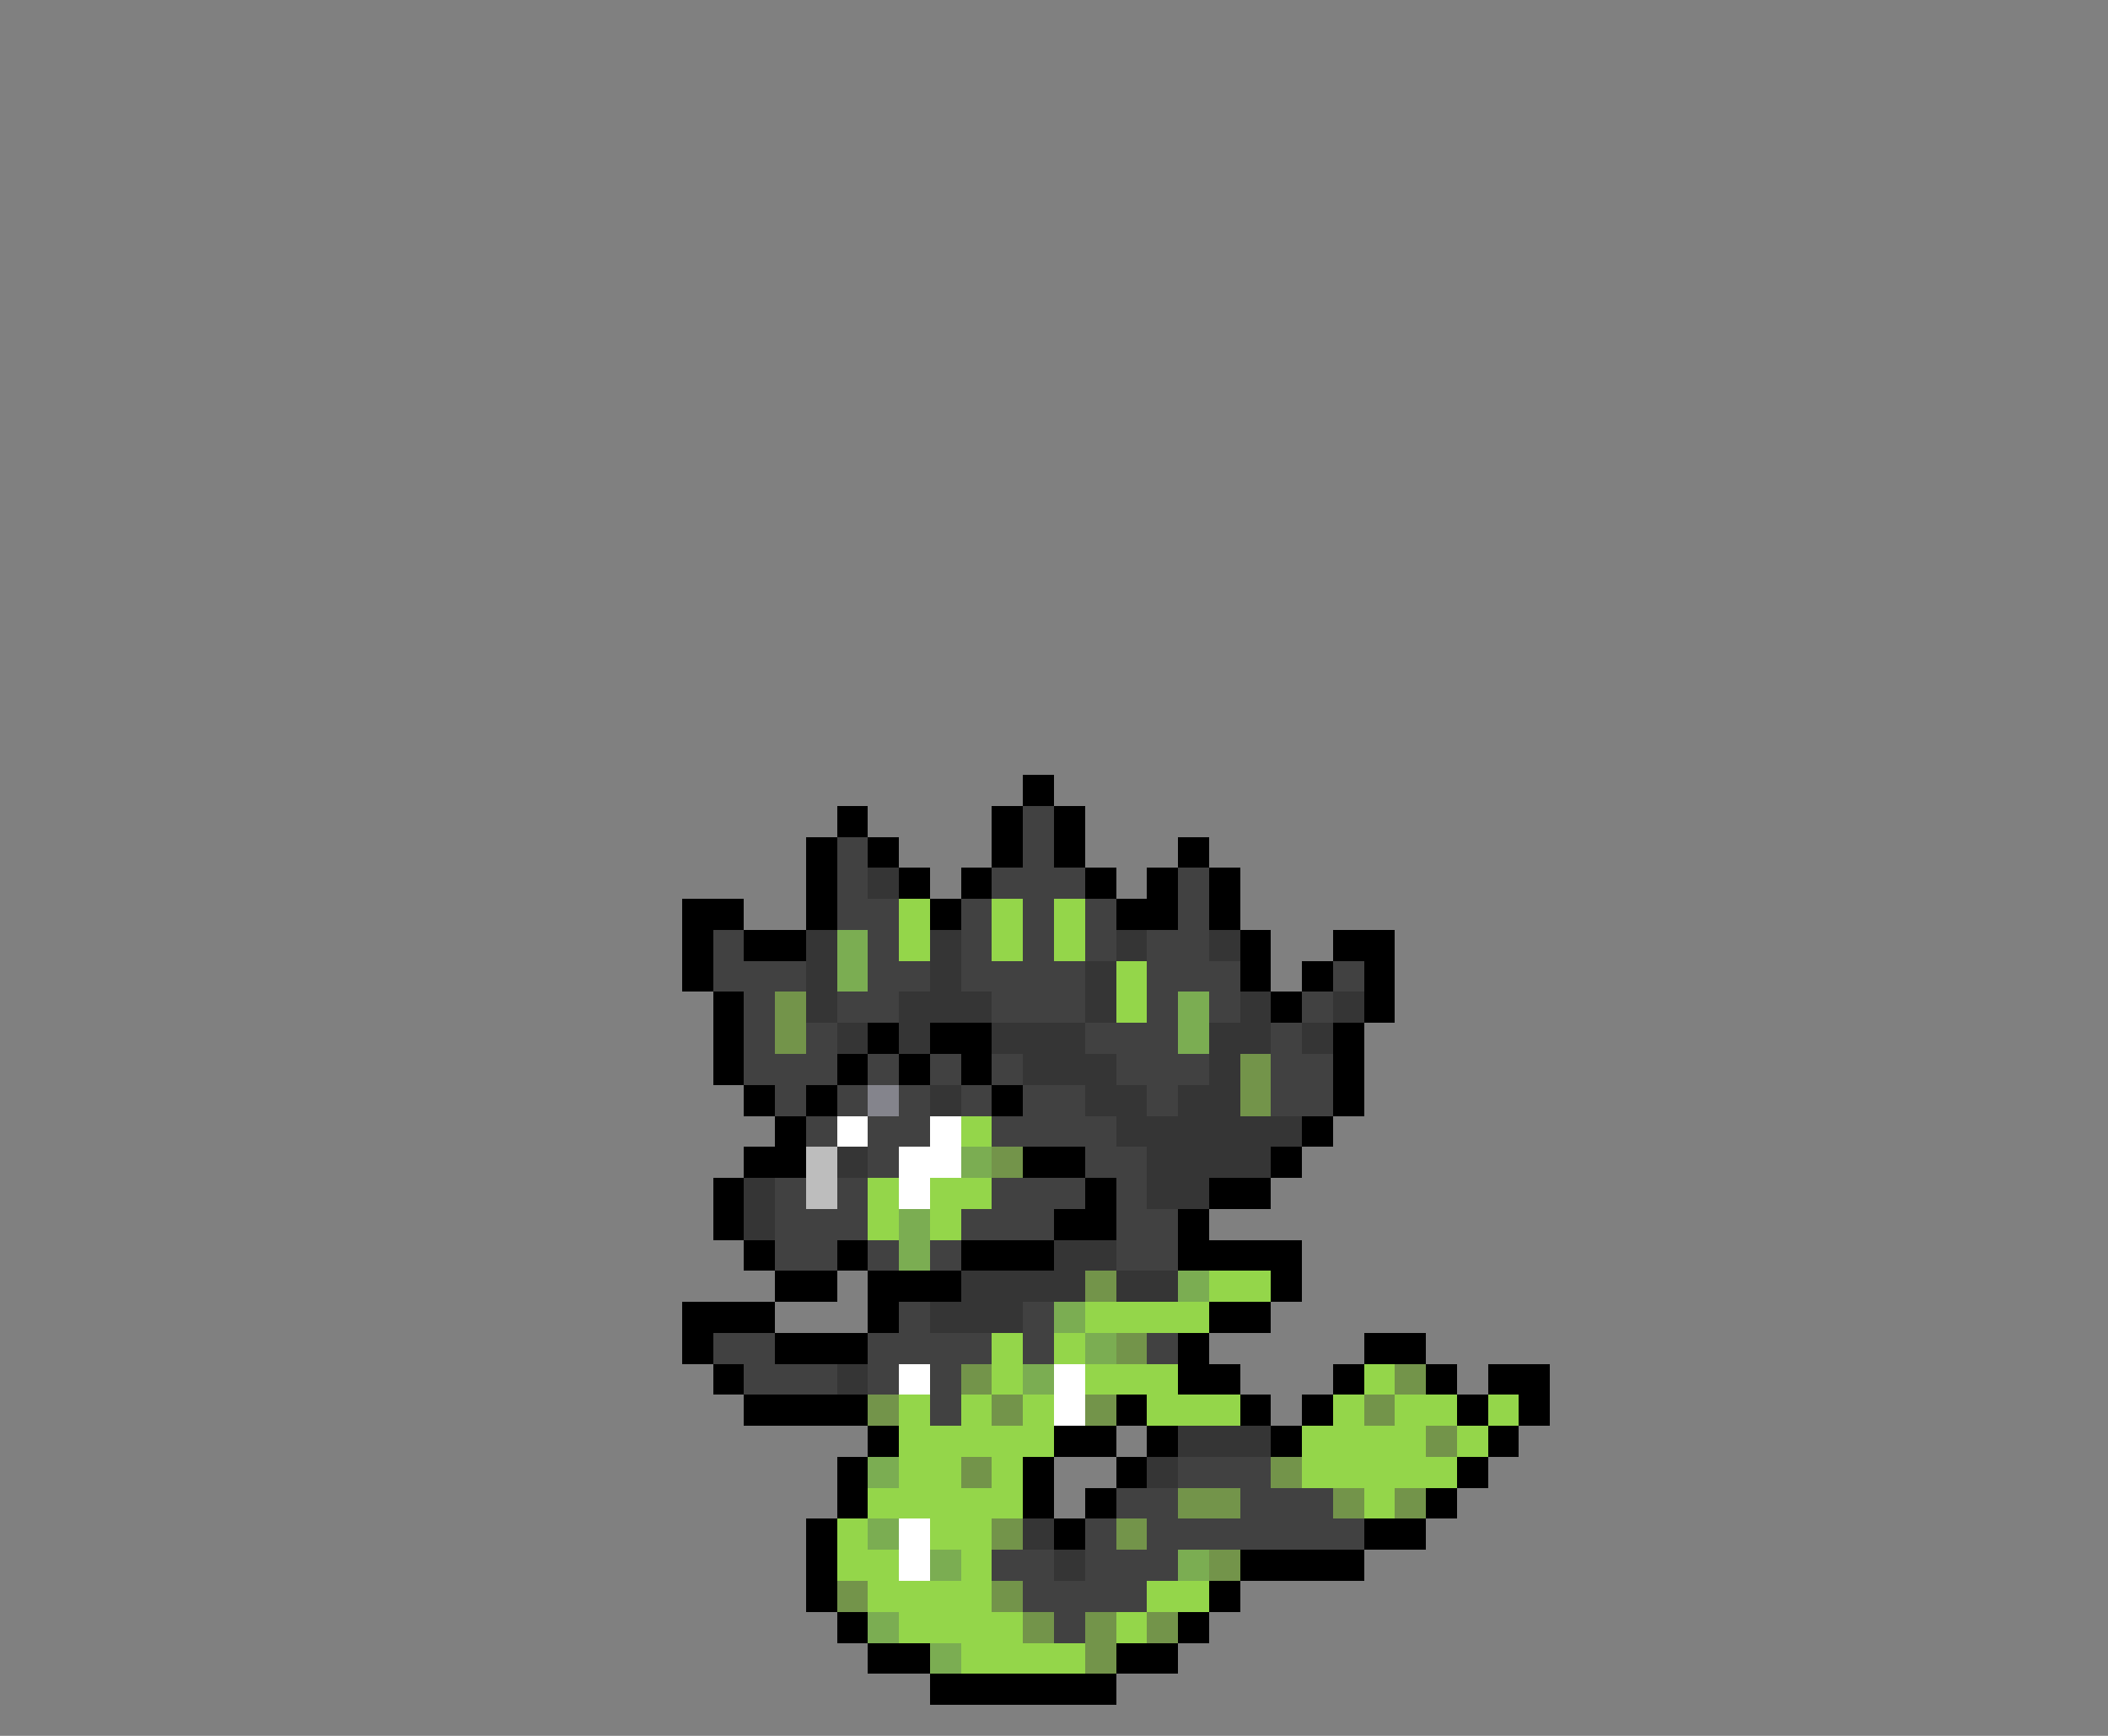 <svg xmlns="http://www.w3.org/2000/svg" viewBox="0 -0.5 68 56" shape-rendering="crispEdges">
<rect x="0" y="-0.5" width="68" height="56" fill="#808080" stroke="none"/>
<path stroke="#000000" d="M33 25h1M27 26h1M32 26h1M34 26h1M26 27h1M28 27h1M32 27h1M34 27h1M38 27h1M26 28h1M29 28h1M31 28h1M35 28h1M37 28h1M39 28h1M22 29h2M26 29h1M30 29h1M36 29h2M39 29h1M22 30h1M24 30h2M40 30h1M43 30h2M22 31h1M40 31h1M42 31h1M44 31h1M23 32h1M41 32h1M44 32h1M23 33h1M28 33h1M30 33h2M43 33h1M23 34h1M27 34h1M29 34h1M31 34h1M43 34h1M24 35h1M26 35h1M32 35h1M43 35h1M25 36h1M42 36h1M24 37h2M33 37h2M41 37h1M23 38h1M35 38h1M39 38h2M23 39h1M34 39h2M38 39h1M24 40h1M27 40h1M31 40h3M38 40h4M25 41h2M28 41h3M41 41h1M22 42h3M28 42h1M39 42h2M22 43h1M25 43h3M38 43h1M44 43h2M23 44h1M38 44h2M43 44h1M46 44h1M48 44h2M24 45h4M36 45h1M40 45h1M42 45h1M47 45h1M49 45h1M28 46h1M34 46h2M37 46h1M41 46h1M48 46h1M27 47h1M33 47h1M36 47h1M47 47h1M27 48h1M33 48h1M35 48h1M46 48h1M26 49h1M34 49h1M44 49h2M26 50h1M40 50h4M26 51h1M39 51h1M27 52h1M38 52h1M28 53h2M36 53h2M30 54h6" />
<path stroke="#414141" d="M33 26h1M27 27h1M33 27h1M27 28h1M32 28h3M38 28h1M27 29h2M31 29h1M33 29h1M35 29h1M38 29h1M23 30h1M28 30h1M31 30h1M33 30h1M35 30h1M37 30h2M23 31h3M28 31h2M31 31h4M37 31h3M43 31h1M24 32h1M27 32h2M32 32h3M37 32h1M39 32h1M42 32h1M24 33h1M26 33h1M35 33h3M41 33h1M24 34h3M28 34h1M30 34h1M32 34h1M36 34h3M41 34h2M25 35h1M27 35h1M29 35h1M31 35h1M33 35h2M37 35h1M41 35h2M26 36h1M28 36h2M32 36h4M28 37h1M35 37h2M25 38h1M27 38h1M32 38h3M36 38h1M25 39h3M31 39h3M36 39h2M25 40h2M28 40h1M30 40h1M36 40h2M29 42h1M33 42h1M23 43h2M28 43h4M33 43h1M37 43h1M24 44h3M28 44h1M30 44h1M30 45h1M38 47h3M36 48h2M40 48h3M35 49h1M37 49h7M32 50h2M35 50h3M33 51h4M34 52h1" />
<path stroke="#353535" d="M28 28h1M26 30h1M30 30h1M36 30h1M39 30h1M26 31h1M30 31h1M35 31h1M26 32h1M29 32h3M35 32h1M40 32h1M43 32h1M27 33h1M29 33h1M32 33h3M39 33h2M42 33h1M33 34h3M39 34h1M30 35h1M35 35h2M38 35h2M36 36h6M27 37h1M37 37h4M24 38h1M37 38h2M24 39h1M34 40h2M31 41h4M36 41h2M30 42h3M27 44h1M38 46h3M37 47h1M33 49h1M34 50h1" />
<path stroke="#94d64a" d="M29 29h1M32 29h1M34 29h1M29 30h1M32 30h1M34 30h1M36 31h1M36 32h1M31 36h1M28 38h1M30 38h2M28 39h1M30 39h1M39 41h2M35 42h4M32 43h1M34 43h1M32 44h1M35 44h3M44 44h1M29 45h1M31 45h1M33 45h1M37 45h3M43 45h1M45 45h2M48 45h1M29 46h5M42 46h4M47 46h1M29 47h2M32 47h1M42 47h5M28 48h5M44 48h1M27 49h1M30 49h2M27 50h2M31 50h1M28 51h4M37 51h2M29 52h4M36 52h1M31 53h4" />
<path stroke="#7bad52" d="M27 30h1M27 31h1M38 32h1M38 33h1M31 37h1M29 39h1M29 40h1M38 41h1M34 42h1M35 43h1M33 44h1M28 47h1M28 49h1M30 50h1M38 50h1M28 52h1M30 53h1" />
<path stroke="#73944a" d="M25 32h1M25 33h1M40 34h1M40 35h1M32 37h1M35 41h1M36 43h1M31 44h1M45 44h1M28 45h1M32 45h1M35 45h1M44 45h1M46 46h1M31 47h1M41 47h1M38 48h2M43 48h1M45 48h1M32 49h1M36 49h1M39 50h1M27 51h1M32 51h1M33 52h1M35 52h1M37 52h1M35 53h1" />
<path stroke="#84848c" d="M28 35h1" />
<path stroke="#ffffff" d="M27 36h1M30 36h1M29 37h2M29 38h1M29 44h1M34 44h1M34 45h1M29 49h1M29 50h1" />
<path stroke="#bdbdbd" d="M26 37h1M26 38h1" />
</svg>